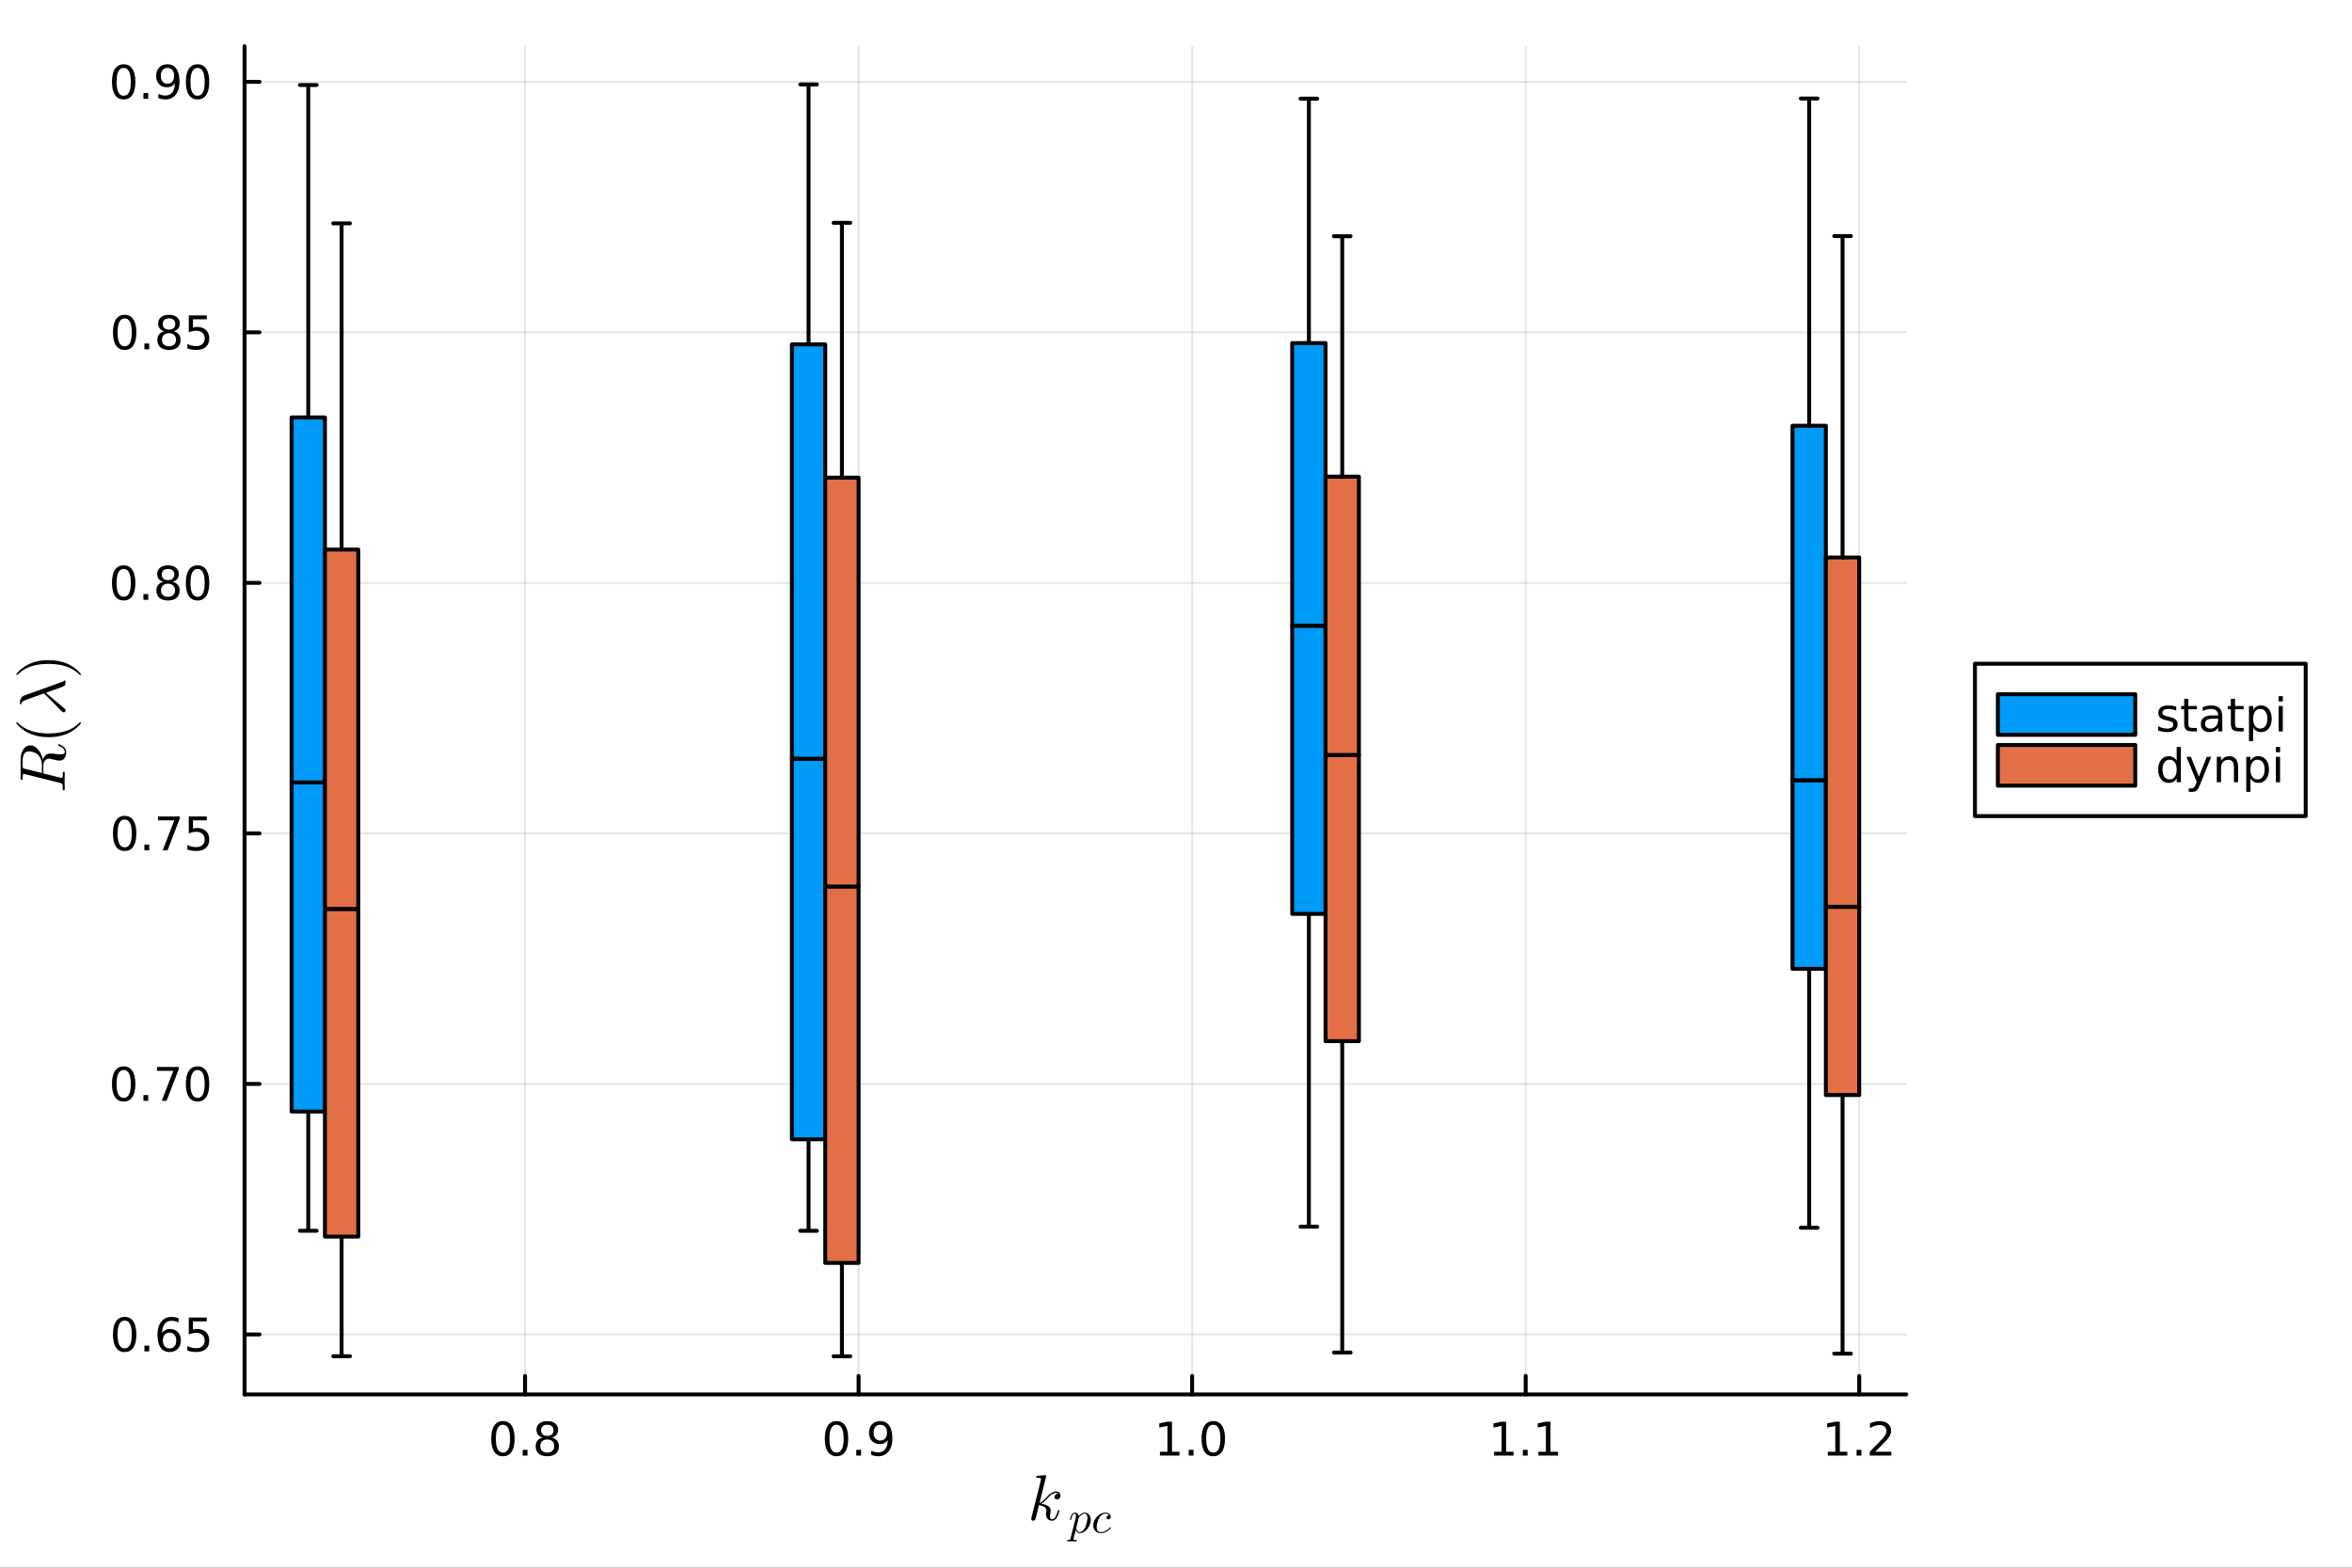 <?xml version="1.0" encoding="utf-8"?>
<svg xmlns="http://www.w3.org/2000/svg" xmlns:xlink="http://www.w3.org/1999/xlink" width="600" height="400" viewBox="0 0 2400 1600">
<rect x="0" y="0" width="2400" height="1600" fill="#333333" stroke="none"/>
<defs>
  <clipPath id="clip420">
    <rect x="0" y="0" width="2400" height="1600"/>
  </clipPath>
</defs>
<path clip-path="url(#clip420)" d="M0 1600 L2400 1600 L2400 0 L0 0  Z" fill="#ffffff" fill-rule="evenodd" fill-opacity="1"/>
<defs>
  <clipPath id="clip421">
    <rect x="480" y="0" width="1681" height="1600"/>
  </clipPath>
</defs>
<path clip-path="url(#clip420)" d="M249.542 1423.18 L1945.15 1423.18 L1945.15 47.244 L249.542 47.244  Z" fill="#ffffff" fill-rule="evenodd" fill-opacity="1"/>
<defs>
  <clipPath id="clip422">
    <rect x="249" y="47" width="1697" height="1377"/>
  </clipPath>
</defs>
<polyline clip-path="url(#clip422)" style="stroke:#000000; stroke-linecap:round; stroke-linejoin:round; stroke-width:2; stroke-opacity:0.1; fill:none" points="535.774,1423.18 535.774,47.244 "/>
<polyline clip-path="url(#clip422)" style="stroke:#000000; stroke-linecap:round; stroke-linejoin:round; stroke-width:2; stroke-opacity:0.1; fill:none" points="876.121,1423.18 876.121,47.244 "/>
<polyline clip-path="url(#clip422)" style="stroke:#000000; stroke-linecap:round; stroke-linejoin:round; stroke-width:2; stroke-opacity:0.1; fill:none" points="1216.47,1423.18 1216.47,47.244 "/>
<polyline clip-path="url(#clip422)" style="stroke:#000000; stroke-linecap:round; stroke-linejoin:round; stroke-width:2; stroke-opacity:0.1; fill:none" points="1556.82,1423.18 1556.82,47.244 "/>
<polyline clip-path="url(#clip422)" style="stroke:#000000; stroke-linecap:round; stroke-linejoin:round; stroke-width:2; stroke-opacity:0.1; fill:none" points="1897.16,1423.18 1897.16,47.244 "/>
<polyline clip-path="url(#clip420)" style="stroke:#000000; stroke-linecap:round; stroke-linejoin:round; stroke-width:4; stroke-opacity:1; fill:none" points="249.542,1423.18 1945.15,1423.18 "/>
<polyline clip-path="url(#clip420)" style="stroke:#000000; stroke-linecap:round; stroke-linejoin:round; stroke-width:4; stroke-opacity:1; fill:none" points="535.774,1423.18 535.774,1404.28 "/>
<polyline clip-path="url(#clip420)" style="stroke:#000000; stroke-linecap:round; stroke-linejoin:round; stroke-width:4; stroke-opacity:1; fill:none" points="876.121,1423.18 876.121,1404.28 "/>
<polyline clip-path="url(#clip420)" style="stroke:#000000; stroke-linecap:round; stroke-linejoin:round; stroke-width:4; stroke-opacity:1; fill:none" points="1216.47,1423.18 1216.47,1404.28 "/>
<polyline clip-path="url(#clip420)" style="stroke:#000000; stroke-linecap:round; stroke-linejoin:round; stroke-width:4; stroke-opacity:1; fill:none" points="1556.82,1423.18 1556.82,1404.28 "/>
<polyline clip-path="url(#clip420)" style="stroke:#000000; stroke-linecap:round; stroke-linejoin:round; stroke-width:4; stroke-opacity:1; fill:none" points="1897.16,1423.18 1897.16,1404.28 "/>
<path clip-path="url(#clip420)" d="M513.205 1454.1 Q509.594 1454.1 507.765 1457.66 Q505.959 1461.2 505.959 1468.33 Q505.959 1475.44 507.765 1479.01 Q509.594 1482.55 513.205 1482.55 Q516.839 1482.55 518.645 1479.01 Q520.473 1475.44 520.473 1468.33 Q520.473 1461.2 518.645 1457.66 Q516.839 1454.1 513.205 1454.1 M513.205 1450.39 Q519.015 1450.39 522.07 1455 Q525.149 1459.58 525.149 1468.33 Q525.149 1477.06 522.07 1481.67 Q519.015 1486.25 513.205 1486.25 Q507.395 1486.25 504.316 1481.67 Q501.26 1477.06 501.26 1468.33 Q501.26 1459.58 504.316 1455 Q507.395 1450.39 513.205 1450.39 Z" fill="#000000" fill-rule="nonzero" fill-opacity="1" /><path clip-path="url(#clip420)" d="M533.367 1479.7 L538.251 1479.7 L538.251 1485.58 L533.367 1485.58 L533.367 1479.7 Z" fill="#000000" fill-rule="nonzero" fill-opacity="1" /><path clip-path="url(#clip420)" d="M558.436 1469.17 Q555.103 1469.17 553.181 1470.95 Q551.283 1472.73 551.283 1475.86 Q551.283 1478.98 553.181 1480.77 Q555.103 1482.55 558.436 1482.55 Q561.769 1482.55 563.691 1480.77 Q565.612 1478.96 565.612 1475.86 Q565.612 1472.73 563.691 1470.95 Q561.792 1469.17 558.436 1469.17 M553.76 1467.18 Q550.751 1466.44 549.061 1464.38 Q547.394 1462.32 547.394 1459.35 Q547.394 1455.21 550.334 1452.8 Q553.297 1450.39 558.436 1450.39 Q563.598 1450.39 566.538 1452.8 Q569.478 1455.21 569.478 1459.35 Q569.478 1462.32 567.788 1464.38 Q566.121 1466.44 563.135 1467.18 Q566.515 1467.96 568.39 1470.26 Q570.288 1472.55 570.288 1475.86 Q570.288 1480.88 567.209 1483.57 Q564.154 1486.25 558.436 1486.25 Q552.718 1486.25 549.64 1483.57 Q546.584 1480.88 546.584 1475.86 Q546.584 1472.55 548.482 1470.26 Q550.38 1467.96 553.76 1467.18 M552.047 1459.79 Q552.047 1462.48 553.714 1463.98 Q555.404 1465.49 558.436 1465.49 Q561.445 1465.49 563.135 1463.98 Q564.848 1462.48 564.848 1459.79 Q564.848 1457.11 563.135 1455.6 Q561.445 1454.1 558.436 1454.1 Q555.404 1454.1 553.714 1455.6 Q552.047 1457.11 552.047 1459.79 Z" fill="#000000" fill-rule="nonzero" fill-opacity="1" /><path clip-path="url(#clip420)" d="M853.598 1454.1 Q849.987 1454.1 848.159 1457.66 Q846.353 1461.2 846.353 1468.33 Q846.353 1475.44 848.159 1479.01 Q849.987 1482.55 853.598 1482.55 Q857.233 1482.55 859.038 1479.01 Q860.867 1475.44 860.867 1468.33 Q860.867 1461.2 859.038 1457.66 Q857.233 1454.1 853.598 1454.1 M853.598 1450.39 Q859.408 1450.39 862.464 1455 Q865.543 1459.58 865.543 1468.33 Q865.543 1477.06 862.464 1481.67 Q859.408 1486.25 853.598 1486.25 Q847.788 1486.25 844.709 1481.67 Q841.654 1477.06 841.654 1468.33 Q841.654 1459.58 844.709 1455 Q847.788 1450.39 853.598 1450.39 Z" fill="#000000" fill-rule="nonzero" fill-opacity="1" /><path clip-path="url(#clip420)" d="M873.76 1479.7 L878.644 1479.7 L878.644 1485.58 L873.76 1485.58 L873.76 1479.7 Z" fill="#000000" fill-rule="nonzero" fill-opacity="1" /><path clip-path="url(#clip420)" d="M888.969 1484.86 L888.969 1480.6 Q890.728 1481.44 892.533 1481.88 Q894.339 1482.32 896.075 1482.32 Q900.705 1482.32 903.135 1479.21 Q905.589 1476.09 905.936 1469.75 Q904.593 1471.74 902.533 1472.8 Q900.473 1473.87 897.973 1473.87 Q892.788 1473.87 889.756 1470.74 Q886.746 1467.59 886.746 1462.15 Q886.746 1456.83 889.894 1453.61 Q893.043 1450.39 898.274 1450.39 Q904.269 1450.39 907.417 1455 Q910.589 1459.58 910.589 1468.33 Q910.589 1476.51 906.7 1481.39 Q902.834 1486.25 896.283 1486.25 Q894.524 1486.25 892.718 1485.9 Q890.913 1485.56 888.969 1484.86 M898.274 1470.21 Q901.422 1470.21 903.251 1468.06 Q905.103 1465.9 905.103 1462.15 Q905.103 1458.43 903.251 1456.27 Q901.422 1454.1 898.274 1454.1 Q895.126 1454.1 893.274 1456.27 Q891.445 1458.43 891.445 1462.15 Q891.445 1465.9 893.274 1468.06 Q895.126 1470.21 898.274 1470.21 Z" fill="#000000" fill-rule="nonzero" fill-opacity="1" /><path clip-path="url(#clip420)" d="M1183.62 1481.64 L1191.26 1481.64 L1191.26 1455.28 L1182.95 1456.95 L1182.95 1452.69 L1191.21 1451.02 L1195.89 1451.02 L1195.89 1481.64 L1203.53 1481.64 L1203.53 1485.58 L1183.62 1485.58 L1183.62 1481.64 Z" fill="#000000" fill-rule="nonzero" fill-opacity="1" /><path clip-path="url(#clip420)" d="M1212.97 1479.7 L1217.86 1479.7 L1217.86 1485.58 L1212.97 1485.58 L1212.97 1479.7 Z" fill="#000000" fill-rule="nonzero" fill-opacity="1" /><path clip-path="url(#clip420)" d="M1238.04 1454.1 Q1234.43 1454.1 1232.6 1457.66 Q1230.8 1461.2 1230.8 1468.33 Q1230.8 1475.44 1232.6 1479.01 Q1234.43 1482.55 1238.04 1482.55 Q1241.68 1482.55 1243.48 1479.01 Q1245.31 1475.44 1245.31 1468.33 Q1245.31 1461.2 1243.48 1457.66 Q1241.68 1454.1 1238.04 1454.1 M1238.04 1450.39 Q1243.85 1450.39 1246.91 1455 Q1249.99 1459.58 1249.99 1468.33 Q1249.99 1477.06 1246.91 1481.67 Q1243.85 1486.25 1238.04 1486.25 Q1232.23 1486.25 1229.15 1481.67 Q1226.1 1477.06 1226.1 1468.33 Q1226.1 1459.58 1229.15 1455 Q1232.23 1450.39 1238.04 1450.39 Z" fill="#000000" fill-rule="nonzero" fill-opacity="1" /><path clip-path="url(#clip420)" d="M1524.58 1481.64 L1532.22 1481.64 L1532.22 1455.28 L1523.91 1456.95 L1523.91 1452.69 L1532.17 1451.02 L1536.85 1451.02 L1536.85 1481.64 L1544.49 1481.64 L1544.49 1485.58 L1524.58 1485.58 L1524.58 1481.64 Z" fill="#000000" fill-rule="nonzero" fill-opacity="1" /><path clip-path="url(#clip420)" d="M1553.93 1479.7 L1558.82 1479.7 L1558.82 1485.58 L1553.93 1485.58 L1553.93 1479.7 Z" fill="#000000" fill-rule="nonzero" fill-opacity="1" /><path clip-path="url(#clip420)" d="M1569.81 1481.64 L1577.45 1481.64 L1577.45 1455.28 L1569.14 1456.95 L1569.14 1452.69 L1577.41 1451.02 L1582.08 1451.02 L1582.08 1481.64 L1589.72 1481.64 L1589.72 1485.58 L1569.81 1485.58 L1569.81 1481.64 Z" fill="#000000" fill-rule="nonzero" fill-opacity="1" /><path clip-path="url(#clip420)" d="M1865.11 1481.64 L1872.75 1481.64 L1872.75 1455.28 L1864.44 1456.95 L1864.44 1452.69 L1872.71 1451.02 L1877.38 1451.02 L1877.38 1481.64 L1885.02 1481.64 L1885.02 1485.58 L1865.11 1485.58 L1865.11 1481.64 Z" fill="#000000" fill-rule="nonzero" fill-opacity="1" /><path clip-path="url(#clip420)" d="M1894.47 1479.7 L1899.35 1479.7 L1899.35 1485.58 L1894.47 1485.58 L1894.47 1479.7 Z" fill="#000000" fill-rule="nonzero" fill-opacity="1" /><path clip-path="url(#clip420)" d="M1913.56 1481.64 L1929.88 1481.64 L1929.88 1485.58 L1907.94 1485.58 L1907.94 1481.64 Q1910.6 1478.89 1915.18 1474.26 Q1919.79 1469.61 1920.97 1468.27 Q1923.22 1465.74 1924.1 1464.01 Q1925 1462.25 1925 1460.56 Q1925 1457.8 1923.05 1456.07 Q1921.13 1454.33 1918.03 1454.33 Q1915.83 1454.33 1913.38 1455.09 Q1910.95 1455.86 1908.17 1457.41 L1908.17 1452.69 Q1910.99 1451.55 1913.45 1450.97 Q1915.9 1450.39 1917.94 1450.39 Q1923.31 1450.39 1926.5 1453.08 Q1929.7 1455.77 1929.7 1460.26 Q1929.7 1462.39 1928.89 1464.31 Q1928.1 1466.2 1925.99 1468.8 Q1925.42 1469.47 1922.31 1472.69 Q1919.21 1475.88 1913.56 1481.64 Z" fill="#000000" fill-rule="nonzero" fill-opacity="1" /><path clip-path="url(#clip420)" d="M1082.14 1526.34 Q1082.14 1528.18 1081.01 1529.27 Q1079.92 1530.37 1078.53 1530.37 Q1077.31 1530.37 1076.67 1529.66 Q1076.02 1528.95 1076.02 1528.05 Q1076.02 1527.66 1076.18 1527.18 Q1076.34 1526.67 1076.7 1526.05 Q1077.09 1525.44 1077.89 1524.99 Q1078.7 1524.54 1079.79 1524.48 Q1079.57 1524.25 1079.5 1524.22 Q1079.02 1523.83 1078.12 1523.7 Q1077.99 1523.64 1077.54 1523.64 Q1075.31 1523.64 1073.06 1525.28 Q1070.84 1526.89 1068.1 1529.95 Q1064.65 1533.53 1062.43 1534.85 Q1072.19 1536.13 1072.19 1541.77 Q1072.19 1542.7 1071.93 1543.83 Q1071.42 1545.96 1071.42 1547.5 Q1071.42 1550.59 1073.51 1550.59 Q1075.54 1550.59 1076.83 1548.53 Q1078.15 1546.47 1079.24 1542.45 Q1079.4 1541.71 1079.57 1541.48 Q1079.73 1541.25 1080.18 1541.25 Q1080.98 1541.25 1080.98 1541.9 Q1080.24 1545.67 1078.6 1548.57 Q1076.51 1552.08 1073.38 1552.08 Q1070.77 1552.08 1069.03 1550.27 Q1067.33 1548.44 1067.33 1545.54 Q1067.33 1544.83 1067.58 1543.22 Q1067.78 1542.58 1067.78 1541.83 Q1067.78 1540.32 1066.94 1539.19 Q1066.1 1538.03 1064.75 1537.45 Q1063.4 1536.87 1062.27 1536.62 Q1061.18 1536.33 1060.11 1536.23 Q1056.89 1549.85 1056.44 1550.69 Q1056.15 1551.27 1055.51 1551.66 Q1054.86 1552.08 1054.19 1552.08 Q1053.54 1552.08 1052.9 1551.63 Q1052.29 1551.21 1052.29 1550.21 Q1052.29 1549.69 1052.54 1548.76 L1062.11 1510.76 L1062.3 1509.47 Q1062.3 1509.08 1062.14 1508.89 Q1062.01 1508.66 1061.24 1508.5 Q1060.5 1508.34 1059.02 1508.34 Q1058.41 1508.34 1058.12 1508.31 Q1057.86 1508.28 1057.63 1508.12 Q1057.41 1507.92 1057.41 1507.54 Q1057.41 1506.99 1057.63 1506.7 Q1057.89 1506.38 1058.08 1506.31 Q1058.28 1506.25 1058.66 1506.21 Q1059.21 1506.18 1061.05 1506.02 Q1062.88 1505.83 1064.46 1505.7 Q1066.04 1505.57 1066.71 1505.57 Q1067.1 1505.57 1067.29 1505.76 Q1067.52 1505.93 1067.55 1506.12 L1067.58 1506.28 L1060.72 1534.11 Q1063.56 1532.98 1068.04 1527.99 Q1073.22 1522.19 1077.66 1522.19 Q1079.76 1522.19 1080.95 1523.48 Q1082.14 1524.73 1082.14 1526.34 Z" fill="#000000" fill-rule="nonzero" fill-opacity="1" /><path clip-path="url(#clip420)" d="M1113.01 1551.17 Q1113.01 1554.46 1111.34 1557.64 Q1109.7 1560.82 1107.1 1562.78 Q1104.51 1564.72 1101.87 1564.72 Q1100.3 1564.72 1099.24 1563.86 Q1098.2 1562.98 1097.64 1561.74 Q1097.21 1563.27 1096.28 1566.95 Q1095.36 1570.62 1095.36 1570.98 Q1095.36 1571.19 1095.4 1571.28 Q1095.45 1571.37 1095.65 1571.48 Q1095.86 1571.61 1096.35 1571.66 Q1096.85 1571.73 1097.68 1571.73 Q1098.11 1571.73 1098.27 1571.73 Q1098.45 1571.75 1098.61 1571.86 Q1098.79 1571.97 1098.79 1572.22 Q1098.79 1573.15 1097.95 1573.15 Q1097.21 1573.15 1095.67 1573.08 Q1094.14 1573.01 1093.38 1573.01 Q1092.72 1573.01 1091.41 1573.08 Q1090.11 1573.15 1089.5 1573.15 Q1088.89 1573.15 1088.89 1572.61 Q1088.89 1572.29 1088.98 1572.09 Q1089.05 1571.91 1089.23 1571.82 Q1089.41 1571.75 1089.57 1571.73 Q1089.7 1571.73 1089.97 1571.73 Q1091.01 1571.73 1091.46 1571.55 Q1091.91 1571.39 1092.07 1571.05 Q1092.25 1570.73 1092.45 1569.83 L1097.64 1549.27 Q1097.95 1547.9 1097.95 1546.93 Q1097.95 1545.71 1097.57 1545.26 Q1097.19 1544.81 1096.51 1544.81 Q1095.34 1544.81 1094.57 1546.21 Q1093.8 1547.6 1093.15 1550.31 Q1092.95 1551.05 1092.81 1551.21 Q1092.7 1551.37 1092.36 1551.37 Q1091.8 1551.35 1091.8 1550.9 Q1091.8 1550.78 1091.98 1550.06 Q1092.16 1549.32 1092.5 1548.24 Q1092.86 1547.13 1093.24 1546.43 Q1093.47 1545.96 1093.67 1545.64 Q1093.87 1545.33 1094.28 1544.83 Q1094.71 1544.34 1095.31 1544.07 Q1095.92 1543.79 1096.67 1543.79 Q1098.11 1543.79 1099.3 1544.65 Q1100.5 1545.51 1100.82 1547.24 Q1102.1 1545.73 1103.68 1544.76 Q1105.26 1543.79 1106.86 1543.79 Q1109.52 1543.79 1111.25 1545.87 Q1113.01 1547.92 1113.01 1551.17 M1109.67 1549.14 Q1109.67 1547.09 1108.89 1545.96 Q1108.12 1544.81 1106.72 1544.81 Q1104.99 1544.81 1102.98 1546.57 Q1101 1548.24 1100.59 1549.79 L1098.31 1558.83 L1098.18 1559.58 Q1098.18 1559.71 1098.25 1560.12 Q1098.34 1560.5 1098.58 1561.13 Q1098.85 1561.76 1099.21 1562.33 Q1099.6 1562.87 1100.27 1563.27 Q1100.97 1563.68 1101.83 1563.68 Q1103.2 1563.68 1104.69 1562.46 Q1106.2 1561.24 1107.33 1558.94 Q1108.03 1557.46 1108.84 1554.26 Q1109.67 1551.03 1109.67 1549.14 Z" fill="#000000" fill-rule="nonzero" fill-opacity="1" /><path clip-path="url(#clip420)" d="M1133.37 1558.85 Q1133.55 1559.06 1133.55 1559.26 Q1133.55 1559.46 1133.1 1560.05 Q1132.67 1560.64 1131.75 1561.42 Q1130.82 1562.21 1129.63 1562.96 Q1128.43 1563.7 1126.68 1564.2 Q1124.92 1564.72 1123.07 1564.72 Q1119.62 1564.72 1117.59 1562.44 Q1115.58 1560.16 1115.58 1556.89 Q1115.58 1553.71 1117.37 1550.67 Q1119.15 1547.6 1122.03 1545.71 Q1124.92 1543.79 1127.96 1543.79 Q1130.37 1543.79 1131.88 1544.92 Q1133.39 1546.05 1133.39 1547.76 Q1133.39 1549.09 1132.63 1549.9 Q1131.86 1550.72 1130.82 1550.72 Q1130.1 1550.72 1129.61 1550.31 Q1129.11 1549.88 1129.11 1549.09 Q1129.11 1548.08 1129.94 1547.29 Q1130.26 1546.97 1130.62 1546.84 Q1131 1546.68 1131.23 1546.68 Q1131.46 1546.66 1131.97 1546.66 Q1131.5 1545.78 1130.37 1545.31 Q1129.27 1544.81 1128.01 1544.81 Q1126.13 1544.81 1124.35 1546.12 Q1122.57 1547.4 1121.49 1549.43 Q1120.41 1551.41 1119.71 1554.23 Q1119.01 1557.03 1119.01 1558.65 Q1119.01 1560.88 1120.05 1562.28 Q1121.08 1563.68 1123.16 1563.68 Q1123.56 1563.68 1123.99 1563.66 Q1124.44 1563.63 1125.57 1563.39 Q1126.72 1563.14 1127.74 1562.71 Q1128.75 1562.28 1130.03 1561.36 Q1131.34 1560.41 1132.38 1559.12 Q1132.74 1558.65 1132.99 1558.65 Q1133.19 1558.65 1133.37 1558.85 Z" fill="#000000" fill-rule="nonzero" fill-opacity="1" /><polyline clip-path="url(#clip422)" style="stroke:#000000; stroke-linecap:round; stroke-linejoin:round; stroke-width:2; stroke-opacity:0.1; fill:none" points="249.542,1361.96 1945.15,1361.96 "/>
<polyline clip-path="url(#clip422)" style="stroke:#000000; stroke-linecap:round; stroke-linejoin:round; stroke-width:2; stroke-opacity:0.1; fill:none" points="249.542,1106.27 1945.15,1106.27 "/>
<polyline clip-path="url(#clip422)" style="stroke:#000000; stroke-linecap:round; stroke-linejoin:round; stroke-width:2; stroke-opacity:0.1; fill:none" points="249.542,850.582 1945.15,850.582 "/>
<polyline clip-path="url(#clip422)" style="stroke:#000000; stroke-linecap:round; stroke-linejoin:round; stroke-width:2; stroke-opacity:0.1; fill:none" points="249.542,594.894 1945.15,594.894 "/>
<polyline clip-path="url(#clip422)" style="stroke:#000000; stroke-linecap:round; stroke-linejoin:round; stroke-width:2; stroke-opacity:0.1; fill:none" points="249.542,339.207 1945.15,339.207 "/>
<polyline clip-path="url(#clip422)" style="stroke:#000000; stroke-linecap:round; stroke-linejoin:round; stroke-width:2; stroke-opacity:0.1; fill:none" points="249.542,83.519 1945.15,83.519 "/>
<polyline clip-path="url(#clip420)" style="stroke:#000000; stroke-linecap:round; stroke-linejoin:round; stroke-width:4; stroke-opacity:1; fill:none" points="249.542,1423.18 249.542,47.244 "/>
<polyline clip-path="url(#clip420)" style="stroke:#000000; stroke-linecap:round; stroke-linejoin:round; stroke-width:4; stroke-opacity:1; fill:none" points="249.542,1361.96 264.777,1361.96 "/>
<polyline clip-path="url(#clip420)" style="stroke:#000000; stroke-linecap:round; stroke-linejoin:round; stroke-width:4; stroke-opacity:1; fill:none" points="249.542,1106.27 264.777,1106.27 "/>
<polyline clip-path="url(#clip420)" style="stroke:#000000; stroke-linecap:round; stroke-linejoin:round; stroke-width:4; stroke-opacity:1; fill:none" points="249.542,850.582 264.777,850.582 "/>
<polyline clip-path="url(#clip420)" style="stroke:#000000; stroke-linecap:round; stroke-linejoin:round; stroke-width:4; stroke-opacity:1; fill:none" points="249.542,594.894 264.777,594.894 "/>
<polyline clip-path="url(#clip420)" style="stroke:#000000; stroke-linecap:round; stroke-linejoin:round; stroke-width:4; stroke-opacity:1; fill:none" points="249.542,339.207 264.777,339.207 "/>
<polyline clip-path="url(#clip420)" style="stroke:#000000; stroke-linecap:round; stroke-linejoin:round; stroke-width:4; stroke-opacity:1; fill:none" points="249.542,83.519 264.777,83.519 "/>
<path clip-path="url(#clip420)" d="M127.2 1347.76 Q123.589 1347.76 121.76 1351.32 Q119.955 1354.86 119.955 1361.99 Q119.955 1369.1 121.76 1372.66 Q123.589 1376.2 127.2 1376.2 Q130.834 1376.2 132.64 1372.66 Q134.468 1369.1 134.468 1361.99 Q134.468 1354.86 132.64 1351.32 Q130.834 1347.76 127.2 1347.76 M127.2 1344.05 Q133.01 1344.05 136.066 1348.66 Q139.144 1353.24 139.144 1361.99 Q139.144 1370.72 136.066 1375.32 Q133.01 1379.91 127.2 1379.91 Q121.39 1379.91 118.311 1375.32 Q115.256 1370.72 115.256 1361.99 Q115.256 1353.24 118.311 1348.66 Q121.39 1344.05 127.2 1344.05 Z" fill="#000000" fill-rule="nonzero" fill-opacity="1" /><path clip-path="url(#clip420)" d="M147.362 1373.36 L152.246 1373.36 L152.246 1379.24 L147.362 1379.24 L147.362 1373.36 Z" fill="#000000" fill-rule="nonzero" fill-opacity="1" /><path clip-path="url(#clip420)" d="M173.01 1360.09 Q169.862 1360.09 168.01 1362.25 Q166.181 1364.4 166.181 1368.15 Q166.181 1371.88 168.01 1374.05 Q169.862 1376.2 173.01 1376.2 Q176.158 1376.2 177.987 1374.05 Q179.839 1371.88 179.839 1368.15 Q179.839 1364.4 177.987 1362.25 Q176.158 1360.09 173.01 1360.09 M182.292 1345.44 L182.292 1349.7 Q180.533 1348.87 178.727 1348.43 Q176.945 1347.99 175.186 1347.99 Q170.556 1347.99 168.102 1351.11 Q165.672 1354.24 165.325 1360.56 Q166.69 1358.54 168.751 1357.48 Q170.811 1356.39 173.288 1356.39 Q178.496 1356.39 181.505 1359.56 Q184.538 1362.71 184.538 1368.15 Q184.538 1373.47 181.389 1376.69 Q178.241 1379.91 173.01 1379.91 Q167.015 1379.91 163.843 1375.32 Q160.672 1370.72 160.672 1361.99 Q160.672 1353.8 164.561 1348.94 Q168.45 1344.05 175.001 1344.05 Q176.76 1344.05 178.542 1344.4 Q180.348 1344.75 182.292 1345.44 Z" fill="#000000" fill-rule="nonzero" fill-opacity="1" /><path clip-path="url(#clip420)" d="M192.639 1344.68 L210.996 1344.68 L210.996 1348.61 L196.922 1348.61 L196.922 1357.08 Q197.94 1356.74 198.959 1356.58 Q199.977 1356.39 200.996 1356.39 Q206.783 1356.39 210.162 1359.56 Q213.542 1362.73 213.542 1368.15 Q213.542 1373.73 210.07 1376.83 Q206.598 1379.91 200.278 1379.91 Q198.102 1379.91 195.834 1379.54 Q193.588 1379.17 191.181 1378.43 L191.181 1373.73 Q193.264 1374.86 195.487 1375.42 Q197.709 1375.97 200.186 1375.97 Q204.19 1375.97 206.528 1373.87 Q208.866 1371.76 208.866 1368.15 Q208.866 1364.54 206.528 1362.43 Q204.19 1360.33 200.186 1360.33 Q198.311 1360.33 196.436 1360.74 Q194.584 1361.16 192.639 1362.04 L192.639 1344.68 Z" fill="#000000" fill-rule="nonzero" fill-opacity="1" /><path clip-path="url(#clip420)" d="M126.205 1092.07 Q122.593 1092.07 120.765 1095.63 Q118.959 1099.17 118.959 1106.3 Q118.959 1113.41 120.765 1116.98 Q122.593 1120.52 126.205 1120.52 Q129.839 1120.52 131.644 1116.98 Q133.473 1113.41 133.473 1106.3 Q133.473 1099.17 131.644 1095.63 Q129.839 1092.07 126.205 1092.07 M126.205 1088.36 Q132.015 1088.36 135.07 1092.97 Q138.149 1097.55 138.149 1106.3 Q138.149 1115.03 135.07 1119.64 Q132.015 1124.22 126.205 1124.22 Q120.394 1124.22 117.316 1119.64 Q114.26 1115.03 114.26 1106.3 Q114.26 1097.55 117.316 1092.97 Q120.394 1088.36 126.205 1088.36 Z" fill="#000000" fill-rule="nonzero" fill-opacity="1" /><path clip-path="url(#clip420)" d="M146.366 1117.67 L151.251 1117.67 L151.251 1123.55 L146.366 1123.55 L146.366 1117.67 Z" fill="#000000" fill-rule="nonzero" fill-opacity="1" /><path clip-path="url(#clip420)" d="M160.255 1088.99 L182.477 1088.99 L182.477 1090.98 L169.931 1123.55 L165.047 1123.55 L176.852 1092.92 L160.255 1092.92 L160.255 1088.99 Z" fill="#000000" fill-rule="nonzero" fill-opacity="1" /><path clip-path="url(#clip420)" d="M201.598 1092.07 Q197.987 1092.07 196.158 1095.63 Q194.352 1099.17 194.352 1106.3 Q194.352 1113.41 196.158 1116.98 Q197.987 1120.52 201.598 1120.52 Q205.232 1120.52 207.037 1116.98 Q208.866 1113.41 208.866 1106.3 Q208.866 1099.17 207.037 1095.63 Q205.232 1092.07 201.598 1092.07 M201.598 1088.36 Q207.408 1088.36 210.463 1092.97 Q213.542 1097.55 213.542 1106.3 Q213.542 1115.03 210.463 1119.64 Q207.408 1124.22 201.598 1124.22 Q195.787 1124.22 192.709 1119.64 Q189.653 1115.03 189.653 1106.3 Q189.653 1097.55 192.709 1092.97 Q195.787 1088.36 201.598 1088.36 Z" fill="#000000" fill-rule="nonzero" fill-opacity="1" /><path clip-path="url(#clip420)" d="M127.2 836.38 Q123.589 836.38 121.76 839.945 Q119.955 843.487 119.955 850.616 Q119.955 857.723 121.76 861.288 Q123.589 864.829 127.2 864.829 Q130.834 864.829 132.64 861.288 Q134.468 857.723 134.468 850.616 Q134.468 843.487 132.64 839.945 Q130.834 836.38 127.2 836.38 M127.2 832.677 Q133.01 832.677 136.066 837.283 Q139.144 841.867 139.144 850.616 Q139.144 859.343 136.066 863.95 Q133.01 868.533 127.2 868.533 Q121.39 868.533 118.311 863.95 Q115.256 859.343 115.256 850.616 Q115.256 841.867 118.311 837.283 Q121.39 832.677 127.2 832.677 Z" fill="#000000" fill-rule="nonzero" fill-opacity="1" /><path clip-path="url(#clip420)" d="M147.362 861.982 L152.246 861.982 L152.246 867.862 L147.362 867.862 L147.362 861.982 Z" fill="#000000" fill-rule="nonzero" fill-opacity="1" /><path clip-path="url(#clip420)" d="M161.251 833.302 L183.473 833.302 L183.473 835.293 L170.927 867.862 L166.042 867.862 L177.848 837.237 L161.251 837.237 L161.251 833.302 Z" fill="#000000" fill-rule="nonzero" fill-opacity="1" /><path clip-path="url(#clip420)" d="M192.639 833.302 L210.996 833.302 L210.996 837.237 L196.922 837.237 L196.922 845.709 Q197.94 845.362 198.959 845.2 Q199.977 845.015 200.996 845.015 Q206.783 845.015 210.162 848.186 Q213.542 851.357 213.542 856.774 Q213.542 862.353 210.07 865.454 Q206.598 868.533 200.278 868.533 Q198.102 868.533 195.834 868.163 Q193.588 867.792 191.181 867.052 L191.181 862.353 Q193.264 863.487 195.487 864.042 Q197.709 864.598 200.186 864.598 Q204.19 864.598 206.528 862.491 Q208.866 860.385 208.866 856.774 Q208.866 853.163 206.528 851.056 Q204.19 848.95 200.186 848.95 Q198.311 848.95 196.436 849.367 Q194.584 849.783 192.639 850.663 L192.639 833.302 Z" fill="#000000" fill-rule="nonzero" fill-opacity="1" /><path clip-path="url(#clip420)" d="M126.205 580.693 Q122.593 580.693 120.765 584.258 Q118.959 587.799 118.959 594.929 Q118.959 602.035 120.765 605.6 Q122.593 609.142 126.205 609.142 Q129.839 609.142 131.644 605.6 Q133.473 602.035 133.473 594.929 Q133.473 587.799 131.644 584.258 Q129.839 580.693 126.205 580.693 M126.205 576.989 Q132.015 576.989 135.07 581.596 Q138.149 586.179 138.149 594.929 Q138.149 603.656 135.07 608.262 Q132.015 612.845 126.205 612.845 Q120.394 612.845 117.316 608.262 Q114.26 603.656 114.26 594.929 Q114.26 586.179 117.316 581.596 Q120.394 576.989 126.205 576.989 Z" fill="#000000" fill-rule="nonzero" fill-opacity="1" /><path clip-path="url(#clip420)" d="M146.366 606.295 L151.251 606.295 L151.251 612.174 L146.366 612.174 L146.366 606.295 Z" fill="#000000" fill-rule="nonzero" fill-opacity="1" /><path clip-path="url(#clip420)" d="M171.436 595.762 Q168.102 595.762 166.181 597.545 Q164.283 599.327 164.283 602.452 Q164.283 605.577 166.181 607.359 Q168.102 609.142 171.436 609.142 Q174.769 609.142 176.69 607.359 Q178.612 605.554 178.612 602.452 Q178.612 599.327 176.69 597.545 Q174.792 595.762 171.436 595.762 M166.76 593.772 Q163.751 593.031 162.061 590.971 Q160.394 588.91 160.394 585.947 Q160.394 581.804 163.334 579.397 Q166.297 576.989 171.436 576.989 Q176.598 576.989 179.538 579.397 Q182.477 581.804 182.477 585.947 Q182.477 588.91 180.788 590.971 Q179.121 593.031 176.135 593.772 Q179.514 594.559 181.389 596.85 Q183.288 599.142 183.288 602.452 Q183.288 607.475 180.209 610.16 Q177.153 612.845 171.436 612.845 Q165.718 612.845 162.64 610.16 Q159.584 607.475 159.584 602.452 Q159.584 599.142 161.482 596.85 Q163.38 594.559 166.76 593.772 M165.047 586.387 Q165.047 589.072 166.714 590.577 Q168.403 592.082 171.436 592.082 Q174.445 592.082 176.135 590.577 Q177.848 589.072 177.848 586.387 Q177.848 583.702 176.135 582.197 Q174.445 580.693 171.436 580.693 Q168.403 580.693 166.714 582.197 Q165.047 583.702 165.047 586.387 Z" fill="#000000" fill-rule="nonzero" fill-opacity="1" /><path clip-path="url(#clip420)" d="M201.598 580.693 Q197.987 580.693 196.158 584.258 Q194.352 587.799 194.352 594.929 Q194.352 602.035 196.158 605.6 Q197.987 609.142 201.598 609.142 Q205.232 609.142 207.037 605.6 Q208.866 602.035 208.866 594.929 Q208.866 587.799 207.037 584.258 Q205.232 580.693 201.598 580.693 M201.598 576.989 Q207.408 576.989 210.463 581.596 Q213.542 586.179 213.542 594.929 Q213.542 603.656 210.463 608.262 Q207.408 612.845 201.598 612.845 Q195.787 612.845 192.709 608.262 Q189.653 603.656 189.653 594.929 Q189.653 586.179 192.709 581.596 Q195.787 576.989 201.598 576.989 Z" fill="#000000" fill-rule="nonzero" fill-opacity="1" /><path clip-path="url(#clip420)" d="M127.2 325.005 Q123.589 325.005 121.76 328.57 Q119.955 332.112 119.955 339.241 Q119.955 346.348 121.76 349.913 Q123.589 353.454 127.2 353.454 Q130.834 353.454 132.64 349.913 Q134.468 346.348 134.468 339.241 Q134.468 332.112 132.64 328.57 Q130.834 325.005 127.2 325.005 M127.2 321.302 Q133.01 321.302 136.066 325.908 Q139.144 330.491 139.144 339.241 Q139.144 347.968 136.066 352.575 Q133.01 357.158 127.2 357.158 Q121.39 357.158 118.311 352.575 Q115.256 347.968 115.256 339.241 Q115.256 330.491 118.311 325.908 Q121.39 321.302 127.2 321.302 Z" fill="#000000" fill-rule="nonzero" fill-opacity="1" /><path clip-path="url(#clip420)" d="M147.362 350.607 L152.246 350.607 L152.246 356.487 L147.362 356.487 L147.362 350.607 Z" fill="#000000" fill-rule="nonzero" fill-opacity="1" /><path clip-path="url(#clip420)" d="M172.431 340.075 Q169.098 340.075 167.177 341.857 Q165.278 343.639 165.278 346.764 Q165.278 349.889 167.177 351.672 Q169.098 353.454 172.431 353.454 Q175.764 353.454 177.686 351.672 Q179.607 349.866 179.607 346.764 Q179.607 343.639 177.686 341.857 Q175.788 340.075 172.431 340.075 M167.755 338.084 Q164.746 337.343 163.056 335.283 Q161.39 333.223 161.39 330.26 Q161.39 326.116 164.329 323.709 Q167.292 321.302 172.431 321.302 Q177.593 321.302 180.533 323.709 Q183.473 326.116 183.473 330.26 Q183.473 333.223 181.783 335.283 Q180.116 337.343 177.13 338.084 Q180.51 338.871 182.385 341.163 Q184.283 343.454 184.283 346.764 Q184.283 351.788 181.204 354.473 Q178.149 357.158 172.431 357.158 Q166.714 357.158 163.635 354.473 Q160.579 351.788 160.579 346.764 Q160.579 343.454 162.477 341.163 Q164.376 338.871 167.755 338.084 M166.042 330.7 Q166.042 333.385 167.709 334.889 Q169.399 336.394 172.431 336.394 Q175.44 336.394 177.13 334.889 Q178.843 333.385 178.843 330.7 Q178.843 328.015 177.13 326.51 Q175.44 325.005 172.431 325.005 Q169.399 325.005 167.709 326.51 Q166.042 328.015 166.042 330.7 Z" fill="#000000" fill-rule="nonzero" fill-opacity="1" /><path clip-path="url(#clip420)" d="M192.639 321.927 L210.996 321.927 L210.996 325.862 L196.922 325.862 L196.922 334.334 Q197.94 333.987 198.959 333.825 Q199.977 333.64 200.996 333.64 Q206.783 333.64 210.162 336.811 Q213.542 339.982 213.542 345.399 Q213.542 350.977 210.07 354.079 Q206.598 357.158 200.278 357.158 Q198.102 357.158 195.834 356.788 Q193.588 356.417 191.181 355.676 L191.181 350.977 Q193.264 352.112 195.487 352.667 Q197.709 353.223 200.186 353.223 Q204.19 353.223 206.528 351.116 Q208.866 349.01 208.866 345.399 Q208.866 341.788 206.528 339.681 Q204.19 337.575 200.186 337.575 Q198.311 337.575 196.436 337.991 Q194.584 338.408 192.639 339.288 L192.639 321.927 Z" fill="#000000" fill-rule="nonzero" fill-opacity="1" /><path clip-path="url(#clip420)" d="M126.205 69.318 Q122.593 69.318 120.765 72.882 Q118.959 76.424 118.959 83.554 Q118.959 90.66 120.765 94.225 Q122.593 97.767 126.205 97.767 Q129.839 97.767 131.644 94.225 Q133.473 90.66 133.473 83.554 Q133.473 76.424 131.644 72.882 Q129.839 69.318 126.205 69.318 M126.205 65.614 Q132.015 65.614 135.07 70.221 Q138.149 74.804 138.149 83.554 Q138.149 92.281 135.07 96.887 Q132.015 101.47 126.205 101.47 Q120.394 101.47 117.316 96.887 Q114.26 92.281 114.26 83.554 Q114.26 74.804 117.316 70.221 Q120.394 65.614 126.205 65.614 Z" fill="#000000" fill-rule="nonzero" fill-opacity="1" /><path clip-path="url(#clip420)" d="M146.366 94.919 L151.251 94.919 L151.251 100.799 L146.366 100.799 L146.366 94.919 Z" fill="#000000" fill-rule="nonzero" fill-opacity="1" /><path clip-path="url(#clip420)" d="M161.575 100.081 L161.575 95.822 Q163.334 96.656 165.14 97.095 Q166.945 97.535 168.681 97.535 Q173.311 97.535 175.741 94.433 Q178.195 91.308 178.542 84.966 Q177.2 86.957 175.139 88.021 Q173.079 89.086 170.579 89.086 Q165.394 89.086 162.362 85.961 Q159.353 82.813 159.353 77.373 Q159.353 72.049 162.501 68.832 Q165.649 65.614 170.88 65.614 Q176.876 65.614 180.024 70.221 Q183.195 74.804 183.195 83.554 Q183.195 91.725 179.306 96.609 Q175.44 101.47 168.889 101.47 Q167.13 101.47 165.325 101.123 Q163.519 100.776 161.575 100.081 M170.88 85.429 Q174.028 85.429 175.857 83.276 Q177.709 81.123 177.709 77.373 Q177.709 73.646 175.857 71.494 Q174.028 69.318 170.88 69.318 Q167.732 69.318 165.88 71.494 Q164.052 73.646 164.052 77.373 Q164.052 81.123 165.88 83.276 Q167.732 85.429 170.88 85.429 Z" fill="#000000" fill-rule="nonzero" fill-opacity="1" /><path clip-path="url(#clip420)" d="M201.598 69.318 Q197.987 69.318 196.158 72.882 Q194.352 76.424 194.352 83.554 Q194.352 90.66 196.158 94.225 Q197.987 97.767 201.598 97.767 Q205.232 97.767 207.037 94.225 Q208.866 90.66 208.866 83.554 Q208.866 76.424 207.037 72.882 Q205.232 69.318 201.598 69.318 M201.598 65.614 Q207.408 65.614 210.463 70.221 Q213.542 74.804 213.542 83.554 Q213.542 92.281 210.463 96.887 Q207.408 101.47 201.598 101.47 Q195.787 101.47 192.709 96.887 Q189.653 92.281 189.653 83.554 Q189.653 74.804 192.709 70.221 Q195.787 65.614 201.598 65.614 Z" fill="#000000" fill-rule="nonzero" fill-opacity="1" /><path clip-path="url(#clip420)" d="M29.595 766.825 Q28.532 766.825 27.663 767.115 Q26.761 767.372 26.149 767.791 Q25.505 768.178 25.022 768.918 Q24.506 769.659 24.184 770.271 Q23.862 770.883 23.669 771.913 Q23.444 772.944 23.347 773.62 Q23.218 774.297 23.154 775.456 Q23.089 776.615 23.089 777.195 Q23.089 777.743 23.089 778.838 Q23.089 782.284 23.154 782.863 Q23.282 783.733 23.798 784.055 Q24.281 784.377 25.601 784.699 L42.799 788.983 L42.799 781.607 Q42.799 777.582 41.672 774.812 Q40.545 772.042 38.967 770.464 Q37.228 768.725 34.426 767.791 Q31.624 766.825 29.595 766.825 M59.965 759.643 Q60.319 759.643 61.124 759.933 Q61.929 760.19 63.057 760.835 Q64.152 761.479 65.15 762.348 Q66.148 763.218 66.825 764.603 Q67.533 765.988 67.533 767.566 Q67.533 767.952 67.501 768.339 Q67.501 768.725 67.34 769.691 Q67.211 770.625 66.954 771.398 Q66.728 772.171 66.181 773.137 Q65.665 774.103 64.957 774.78 Q64.216 775.424 63.057 775.875 Q61.865 776.326 60.416 776.326 Q59.128 776.326 54.812 775.263 Q51.141 774.329 50.239 774.329 Q49.24 774.329 48.306 774.651 Q47.373 774.941 46.406 775.682 Q45.44 776.39 44.86 777.904 Q44.248 779.417 44.248 781.543 L44.248 789.369 L61.736 793.749 Q61.769 793.749 62.219 793.846 Q62.638 793.942 62.864 793.942 Q63.282 793.942 63.54 793.685 Q63.797 793.395 63.926 792.686 Q64.023 791.978 64.055 791.43 Q64.055 790.85 64.055 789.659 Q64.055 788.177 64.313 787.92 Q64.474 787.791 64.764 787.791 Q65.215 787.791 65.537 787.92 Q65.826 788.016 65.923 788.274 Q66.02 788.499 66.052 788.66 Q66.084 788.822 66.084 789.111 L65.891 797.485 L66.084 805.794 Q66.084 806.728 65.343 806.728 Q64.699 806.728 64.442 806.503 Q64.152 806.277 64.12 805.987 Q64.055 805.697 64.055 804.957 Q64.055 803.346 63.959 802.38 Q63.862 801.414 63.733 800.802 Q63.572 800.158 63.121 799.836 Q62.67 799.482 62.284 799.321 Q61.865 799.16 60.931 798.934 L25.505 790.11 Q24.442 789.852 24.281 789.852 Q23.669 789.852 23.508 790.239 Q23.315 790.593 23.218 791.623 L23.089 794.135 Q23.089 794.908 23.057 795.23 Q23.025 795.52 22.864 795.746 Q22.703 795.971 22.349 795.971 Q21.447 795.971 21.253 795.585 Q21.028 795.198 21.028 794.071 L21.028 775.263 Q21.028 768.854 23.83 764.796 Q26.632 760.706 30.915 760.706 Q32.848 760.706 34.651 761.575 Q36.455 762.445 37.872 763.894 Q39.289 765.311 40.48 767.211 Q41.64 769.112 42.445 771.14 Q43.218 773.137 43.669 775.198 Q43.991 774.297 44.474 773.459 Q44.957 772.59 45.859 771.495 Q46.761 770.368 48.21 769.691 Q49.659 769.015 51.43 769.015 Q52.687 769.015 54.554 769.273 Q59.868 769.917 62.058 769.917 Q64.152 769.917 65.118 769.369 Q66.084 768.822 66.084 767.276 Q66.084 765.762 64.731 764.087 Q63.347 762.38 60.094 761.285 Q59.16 761.028 59.16 760.416 Q59.16 760.384 59.16 760.352 Q59.16 760.287 59.224 760.158 Q59.257 760.029 59.353 759.933 Q59.417 759.804 59.578 759.74 Q59.739 759.643 59.965 759.643 Z" fill="#000000" fill-rule="nonzero" fill-opacity="1" /><path clip-path="url(#clip420)" d="M49.595 752.406 Q38.452 752.406 29.466 748.251 Q25.698 746.48 22.542 744 Q19.386 741.52 18.001 739.878 Q16.616 738.235 16.616 737.784 Q16.616 737.14 17.26 737.108 Q17.582 737.108 18.387 737.977 Q29.208 748.605 49.595 748.573 Q70.045 748.573 80.448 738.235 Q81.575 737.108 81.929 737.108 Q82.573 737.108 82.573 737.784 Q82.573 738.235 81.253 739.813 Q79.933 741.391 76.905 743.839 Q73.878 746.287 70.174 748.058 Q61.189 752.406 49.595 752.406 Z" fill="#000000" fill-rule="nonzero" fill-opacity="1" /><path clip-path="url(#clip420)" d="M66.148 694.454 Q66.76 694.454 66.825 695.162 L66.825 696.612 Q66.825 698.093 66.599 698.737 Q66.374 699.381 65.343 700.122 Q64.699 700.573 61.704 701.7 Q58.677 702.795 54.103 704.405 Q49.53 705.983 46.825 707.046 L65.569 722.924 Q66.954 724.019 66.954 725.114 Q66.954 725.919 66.406 726.499 Q65.859 727.078 65.021 727.078 Q64.409 727.078 64.055 726.853 Q63.701 726.595 62.992 725.919 L44.925 707.69 L26.986 714.099 Q23.669 715.323 22.832 716.032 Q21.994 716.708 21.704 718.383 Q21.543 718.995 21.028 718.995 Q20.32 718.995 20.32 717.803 Q20.32 711.426 24.989 709.752 L62.509 696.289 Q64.667 695.549 65.569 694.776 Q65.987 694.454 66.148 694.454 Z" fill="#000000" fill-rule="nonzero" fill-opacity="1" /><path clip-path="url(#clip420)" d="M81.929 689.023 Q81.607 689.023 80.802 688.186 Q69.981 677.558 49.595 677.558 Q29.144 677.558 18.806 687.767 Q17.614 689.023 17.26 689.023 Q16.616 689.023 16.616 688.379 Q16.616 687.928 17.936 686.35 Q19.257 684.74 22.284 682.325 Q25.311 679.877 29.015 678.073 Q38.001 673.726 49.595 673.726 Q60.738 673.726 69.723 677.88 Q73.491 679.651 76.648 682.131 Q79.804 684.611 81.189 686.254 Q82.573 687.896 82.573 688.379 Q82.573 689.023 81.929 689.023 Z" fill="#000000" fill-rule="nonzero" fill-opacity="1" /><path clip-path="url(#clip422)" d="M314.548 1256.11 L306.04 1256.11 L323.057 1256.11 L314.548 1256.11 L314.548 1134.47 L314.548 1256.11  Z" fill="#009af9" fill-rule="evenodd" fill-opacity="1"/>
<polyline clip-path="url(#clip422)" style="stroke:#000000; stroke-linecap:round; stroke-linejoin:round; stroke-width:4; stroke-opacity:1; fill:none" points="314.548,1256.11 306.04,1256.11 323.057,1256.11 314.548,1256.11 314.548,1134.47 314.548,1256.11 "/>
<path clip-path="url(#clip422)" d="M331.566 1134.47 L331.566 798.523 L297.531 798.523 L297.531 1134.47 L331.566 1134.47 L331.566 798.523 L331.566 1134.47  Z" fill="#009af9" fill-rule="evenodd" fill-opacity="1"/>
<polyline clip-path="url(#clip422)" style="stroke:#000000; stroke-linecap:round; stroke-linejoin:round; stroke-width:4; stroke-opacity:1; fill:none" points="331.566,1134.47 331.566,798.523 297.531,798.523 297.531,1134.47 331.566,1134.47 331.566,798.523 331.566,1134.47 "/>
<path clip-path="url(#clip422)" d="M331.566 426.016 L297.531 426.016 L297.531 798.523 L331.566 798.523 L331.566 426.016 L314.548 426.016 L331.566 426.016  Z" fill="#009af9" fill-rule="evenodd" fill-opacity="1"/>
<polyline clip-path="url(#clip422)" style="stroke:#000000; stroke-linecap:round; stroke-linejoin:round; stroke-width:4; stroke-opacity:1; fill:none" points="331.566,426.016 297.531,426.016 297.531,798.523 331.566,798.523 331.566,426.016 314.548,426.016 331.566,426.016 "/>
<path clip-path="url(#clip422)" d="M314.548 86.795 L306.04 86.795 L323.057 86.795 L314.548 86.795 L314.548 426.016 L314.548 86.795  Z" fill="#009af9" fill-rule="evenodd" fill-opacity="1"/>
<polyline clip-path="url(#clip422)" style="stroke:#000000; stroke-linecap:round; stroke-linejoin:round; stroke-width:4; stroke-opacity:1; fill:none" points="314.548,86.795 306.04,86.795 323.057,86.795 314.548,86.795 314.548,426.016 314.548,86.795 "/>
<path clip-path="url(#clip422)" d="M825.069 1256.16 L816.561 1256.16 L833.578 1256.16 L825.069 1256.16 L825.069 1162.82 L825.069 1256.16  Z" fill="#009af9" fill-rule="evenodd" fill-opacity="1"/>
<polyline clip-path="url(#clip422)" style="stroke:#000000; stroke-linecap:round; stroke-linejoin:round; stroke-width:4; stroke-opacity:1; fill:none" points="825.069,1256.16 816.561,1256.16 833.578,1256.16 825.069,1256.16 825.069,1162.82 825.069,1256.16 "/>
<path clip-path="url(#clip422)" d="M842.087 1162.82 L842.087 774.383 L808.052 774.383 L808.052 1162.82 L842.087 1162.82 L842.087 774.383 L842.087 1162.82  Z" fill="#009af9" fill-rule="evenodd" fill-opacity="1"/>
<polyline clip-path="url(#clip422)" style="stroke:#000000; stroke-linecap:round; stroke-linejoin:round; stroke-width:4; stroke-opacity:1; fill:none" points="842.087,1162.82 842.087,774.383 808.052,774.383 808.052,1162.82 842.087,1162.82 842.087,774.383 842.087,1162.82 "/>
<path clip-path="url(#clip422)" d="M842.087 351.458 L808.052 351.458 L808.052 774.383 L842.087 774.383 L842.087 351.458 L825.069 351.458 L842.087 351.458  Z" fill="#009af9" fill-rule="evenodd" fill-opacity="1"/>
<polyline clip-path="url(#clip422)" style="stroke:#000000; stroke-linecap:round; stroke-linejoin:round; stroke-width:4; stroke-opacity:1; fill:none" points="842.087,351.458 808.052,351.458 808.052,774.383 842.087,774.383 842.087,351.458 825.069,351.458 842.087,351.458 "/>
<path clip-path="url(#clip422)" d="M825.069 86.186 L816.561 86.186 L833.578 86.186 L825.069 86.186 L825.069 351.458 L825.069 86.186  Z" fill="#009af9" fill-rule="evenodd" fill-opacity="1"/>
<polyline clip-path="url(#clip422)" style="stroke:#000000; stroke-linecap:round; stroke-linejoin:round; stroke-width:4; stroke-opacity:1; fill:none" points="825.069,86.186 816.561,86.186 833.578,86.186 825.069,86.186 825.069,351.458 825.069,86.186 "/>
<path clip-path="url(#clip422)" d="M1335.59 1251.96 L1327.08 1251.96 L1344.1 1251.96 L1335.59 1251.96 L1335.59 932.739 L1335.59 1251.96  Z" fill="#009af9" fill-rule="evenodd" fill-opacity="1"/>
<polyline clip-path="url(#clip422)" style="stroke:#000000; stroke-linecap:round; stroke-linejoin:round; stroke-width:4; stroke-opacity:1; fill:none" points="1335.59,1251.96 1327.08,1251.96 1344.1,1251.96 1335.59,1251.96 1335.59,932.739 1335.59,1251.96 "/>
<path clip-path="url(#clip422)" d="M1352.61 932.739 L1352.61 638.636 L1318.57 638.636 L1318.57 932.739 L1352.61 932.739 L1352.61 638.636 L1352.61 932.739  Z" fill="#009af9" fill-rule="evenodd" fill-opacity="1"/>
<polyline clip-path="url(#clip422)" style="stroke:#000000; stroke-linecap:round; stroke-linejoin:round; stroke-width:4; stroke-opacity:1; fill:none" points="1352.61,932.739 1352.61,638.636 1318.57,638.636 1318.57,932.739 1352.61,932.739 1352.61,638.636 1352.61,932.739 "/>
<path clip-path="url(#clip422)" d="M1352.61 350.161 L1318.57 350.161 L1318.57 638.636 L1352.61 638.636 L1352.61 350.161 L1335.59 350.161 L1352.61 350.161  Z" fill="#009af9" fill-rule="evenodd" fill-opacity="1"/>
<polyline clip-path="url(#clip422)" style="stroke:#000000; stroke-linecap:round; stroke-linejoin:round; stroke-width:4; stroke-opacity:1; fill:none" points="1352.61,350.161 1318.57,350.161 1318.57,638.636 1352.61,638.636 1352.61,350.161 1335.59,350.161 1352.61,350.161 "/>
<path clip-path="url(#clip422)" d="M1335.59 100.719 L1327.08 100.719 L1344.1 100.719 L1335.59 100.719 L1335.59 350.161 L1335.59 100.719  Z" fill="#009af9" fill-rule="evenodd" fill-opacity="1"/>
<polyline clip-path="url(#clip422)" style="stroke:#000000; stroke-linecap:round; stroke-linejoin:round; stroke-width:4; stroke-opacity:1; fill:none" points="1335.59,100.719 1327.08,100.719 1344.1,100.719 1335.59,100.719 1335.59,350.161 1335.59,100.719 "/>
<path clip-path="url(#clip422)" d="M1846.11 1253.04 L1837.6 1253.04 L1854.62 1253.04 L1846.11 1253.04 L1846.11 988.812 L1846.11 1253.04  Z" fill="#009af9" fill-rule="evenodd" fill-opacity="1"/>
<polyline clip-path="url(#clip422)" style="stroke:#000000; stroke-linecap:round; stroke-linejoin:round; stroke-width:4; stroke-opacity:1; fill:none" points="1846.11,1253.04 1837.6,1253.04 1854.62,1253.04 1846.11,1253.04 1846.11,988.812 1846.11,1253.04 "/>
<path clip-path="url(#clip422)" d="M1863.13 988.812 L1863.13 796.255 L1829.09 796.255 L1829.09 988.812 L1863.13 988.812 L1863.13 796.255 L1863.13 988.812  Z" fill="#009af9" fill-rule="evenodd" fill-opacity="1"/>
<polyline clip-path="url(#clip422)" style="stroke:#000000; stroke-linecap:round; stroke-linejoin:round; stroke-width:4; stroke-opacity:1; fill:none" points="1863.13,988.812 1863.13,796.255 1829.09,796.255 1829.09,988.812 1863.13,988.812 1863.13,796.255 1863.13,988.812 "/>
<path clip-path="url(#clip422)" d="M1863.13 434.539 L1829.09 434.539 L1829.09 796.255 L1863.13 796.255 L1863.13 434.539 L1846.11 434.539 L1863.13 434.539  Z" fill="#009af9" fill-rule="evenodd" fill-opacity="1"/>
<polyline clip-path="url(#clip422)" style="stroke:#000000; stroke-linecap:round; stroke-linejoin:round; stroke-width:4; stroke-opacity:1; fill:none" points="1863.13,434.539 1829.09,434.539 1829.09,796.255 1863.13,796.255 1863.13,434.539 1846.11,434.539 1863.13,434.539 "/>
<path clip-path="url(#clip422)" d="M1846.11 100.549 L1837.6 100.549 L1854.62 100.549 L1846.11 100.549 L1846.11 434.539 L1846.11 100.549  Z" fill="#009af9" fill-rule="evenodd" fill-opacity="1"/>
<polyline clip-path="url(#clip422)" style="stroke:#000000; stroke-linecap:round; stroke-linejoin:round; stroke-width:4; stroke-opacity:1; fill:none" points="1846.11,100.549 1837.6,100.549 1854.62,100.549 1846.11,100.549 1846.11,434.539 1846.11,100.549 "/>
<polyline clip-path="url(#clip422)" style="stroke:#009af9; stroke-linecap:round; stroke-linejoin:round; stroke-width:0; stroke-opacity:1; fill:none" points="314.548,1256.11 306.04,1256.11 323.057,1256.11 314.548,1256.11 314.548,1134.47 "/>
<polyline clip-path="url(#clip422)" style="stroke:#009af9; stroke-linecap:round; stroke-linejoin:round; stroke-width:0; stroke-opacity:1; fill:none" points="331.566,1134.47 331.566,798.523 297.531,798.523 297.531,1134.47 331.566,1134.47 331.566,798.523 "/>
<polyline clip-path="url(#clip422)" style="stroke:#009af9; stroke-linecap:round; stroke-linejoin:round; stroke-width:0; stroke-opacity:1; fill:none" points="331.566,426.016 297.531,426.016 297.531,798.523 331.566,798.523 331.566,426.016 314.548,426.016 "/>
<polyline clip-path="url(#clip422)" style="stroke:#009af9; stroke-linecap:round; stroke-linejoin:round; stroke-width:0; stroke-opacity:1; fill:none" points="314.548,86.795 306.04,86.795 323.057,86.795 314.548,86.795 314.548,426.016 "/>
<polyline clip-path="url(#clip422)" style="stroke:#009af9; stroke-linecap:round; stroke-linejoin:round; stroke-width:0; stroke-opacity:1; fill:none" points="825.069,1256.16 816.561,1256.16 833.578,1256.16 825.069,1256.16 825.069,1162.82 "/>
<polyline clip-path="url(#clip422)" style="stroke:#009af9; stroke-linecap:round; stroke-linejoin:round; stroke-width:0; stroke-opacity:1; fill:none" points="842.087,1162.82 842.087,774.383 808.052,774.383 808.052,1162.82 842.087,1162.82 842.087,774.383 "/>
<polyline clip-path="url(#clip422)" style="stroke:#009af9; stroke-linecap:round; stroke-linejoin:round; stroke-width:0; stroke-opacity:1; fill:none" points="842.087,351.458 808.052,351.458 808.052,774.383 842.087,774.383 842.087,351.458 825.069,351.458 "/>
<polyline clip-path="url(#clip422)" style="stroke:#009af9; stroke-linecap:round; stroke-linejoin:round; stroke-width:0; stroke-opacity:1; fill:none" points="825.069,86.186 816.561,86.186 833.578,86.186 825.069,86.186 825.069,351.458 "/>
<polyline clip-path="url(#clip422)" style="stroke:#009af9; stroke-linecap:round; stroke-linejoin:round; stroke-width:0; stroke-opacity:1; fill:none" points="1335.59,1251.96 1327.08,1251.96 1344.1,1251.96 1335.59,1251.96 1335.59,932.739 "/>
<polyline clip-path="url(#clip422)" style="stroke:#009af9; stroke-linecap:round; stroke-linejoin:round; stroke-width:0; stroke-opacity:1; fill:none" points="1352.61,932.739 1352.61,638.636 1318.57,638.636 1318.57,932.739 1352.61,932.739 1352.61,638.636 "/>
<polyline clip-path="url(#clip422)" style="stroke:#009af9; stroke-linecap:round; stroke-linejoin:round; stroke-width:0; stroke-opacity:1; fill:none" points="1352.61,350.161 1318.57,350.161 1318.57,638.636 1352.61,638.636 1352.61,350.161 1335.59,350.161 "/>
<polyline clip-path="url(#clip422)" style="stroke:#009af9; stroke-linecap:round; stroke-linejoin:round; stroke-width:0; stroke-opacity:1; fill:none" points="1335.59,100.719 1327.08,100.719 1344.1,100.719 1335.59,100.719 1335.59,350.161 "/>
<polyline clip-path="url(#clip422)" style="stroke:#009af9; stroke-linecap:round; stroke-linejoin:round; stroke-width:0; stroke-opacity:1; fill:none" points="1846.11,1253.04 1837.6,1253.04 1854.62,1253.04 1846.11,1253.04 1846.11,988.812 "/>
<polyline clip-path="url(#clip422)" style="stroke:#009af9; stroke-linecap:round; stroke-linejoin:round; stroke-width:0; stroke-opacity:1; fill:none" points="1863.13,988.812 1863.13,796.255 1829.09,796.255 1829.09,988.812 1863.13,988.812 1863.13,796.255 "/>
<polyline clip-path="url(#clip422)" style="stroke:#009af9; stroke-linecap:round; stroke-linejoin:round; stroke-width:0; stroke-opacity:1; fill:none" points="1863.13,434.539 1829.09,434.539 1829.09,796.255 1863.13,796.255 1863.13,434.539 1846.11,434.539 "/>
<polyline clip-path="url(#clip422)" style="stroke:#009af9; stroke-linecap:round; stroke-linejoin:round; stroke-width:0; stroke-opacity:1; fill:none" points="1846.11,100.549 1837.6,100.549 1854.62,100.549 1846.11,100.549 1846.11,434.539 "/>
<path clip-path="url(#clip422)" d="M348.583 1384.19 L340.074 1384.19 L357.092 1384.19 L348.583 1384.19 L348.583 1262.09 L348.583 1384.19  Z" fill="#e26f46" fill-rule="evenodd" fill-opacity="1"/>
<polyline clip-path="url(#clip422)" style="stroke:#000000; stroke-linecap:round; stroke-linejoin:round; stroke-width:4; stroke-opacity:1; fill:none" points="348.583,1384.19 340.074,1384.19 357.092,1384.19 348.583,1384.19 348.583,1262.09 348.583,1384.19 "/>
<path clip-path="url(#clip422)" d="M365.6 1262.09 L365.6 927.661 L331.566 927.661 L331.566 1262.09 L365.6 1262.09 L365.6 927.661 L365.6 1262.09  Z" fill="#e26f46" fill-rule="evenodd" fill-opacity="1"/>
<polyline clip-path="url(#clip422)" style="stroke:#000000; stroke-linecap:round; stroke-linejoin:round; stroke-width:4; stroke-opacity:1; fill:none" points="365.6,1262.09 365.6,927.661 331.566,927.661 331.566,1262.09 365.6,1262.09 365.6,927.661 365.6,1262.09 "/>
<path clip-path="url(#clip422)" d="M365.6 560.897 L331.566 560.897 L331.566 927.661 L365.6 927.661 L365.6 560.897 L348.583 560.897 L365.6 560.897  Z" fill="#e26f46" fill-rule="evenodd" fill-opacity="1"/>
<polyline clip-path="url(#clip422)" style="stroke:#000000; stroke-linecap:round; stroke-linejoin:round; stroke-width:4; stroke-opacity:1; fill:none" points="365.6,560.897 331.566,560.897 331.566,927.661 365.6,927.661 365.6,560.897 348.583,560.897 365.6,560.897 "/>
<path clip-path="url(#clip422)" d="M348.583 227.968 L340.074 227.968 L357.092 227.968 L348.583 227.968 L348.583 560.897 L348.583 227.968  Z" fill="#e26f46" fill-rule="evenodd" fill-opacity="1"/>
<polyline clip-path="url(#clip422)" style="stroke:#000000; stroke-linecap:round; stroke-linejoin:round; stroke-width:4; stroke-opacity:1; fill:none" points="348.583,227.968 340.074,227.968 357.092,227.968 348.583,227.968 348.583,560.897 348.583,227.968 "/>
<path clip-path="url(#clip422)" d="M859.104 1384.24 L850.595 1384.24 L867.613 1384.24 L859.104 1384.24 L859.104 1288.96 L859.104 1384.24  Z" fill="#e26f46" fill-rule="evenodd" fill-opacity="1"/>
<polyline clip-path="url(#clip422)" style="stroke:#000000; stroke-linecap:round; stroke-linejoin:round; stroke-width:4; stroke-opacity:1; fill:none" points="859.104,1384.24 850.595,1384.24 867.613,1384.24 859.104,1384.24 859.104,1288.96 859.104,1384.24 "/>
<path clip-path="url(#clip422)" d="M876.121 1288.96 L876.121 904.762 L842.087 904.762 L842.087 1288.96 L876.121 1288.96 L876.121 904.762 L876.121 1288.96  Z" fill="#e26f46" fill-rule="evenodd" fill-opacity="1"/>
<polyline clip-path="url(#clip422)" style="stroke:#000000; stroke-linecap:round; stroke-linejoin:round; stroke-width:4; stroke-opacity:1; fill:none" points="876.121,1288.96 876.121,904.762 842.087,904.762 842.087,1288.96 876.121,1288.96 876.121,904.762 876.121,1288.96 "/>
<path clip-path="url(#clip422)" d="M876.121 487.489 L842.087 487.489 L842.087 904.762 L876.121 904.762 L876.121 487.489 L859.104 487.489 L876.121 487.489  Z" fill="#e26f46" fill-rule="evenodd" fill-opacity="1"/>
<polyline clip-path="url(#clip422)" style="stroke:#000000; stroke-linecap:round; stroke-linejoin:round; stroke-width:4; stroke-opacity:1; fill:none" points="876.121,487.489 842.087,487.489 842.087,904.762 876.121,904.762 876.121,487.489 859.104,487.489 876.121,487.489 "/>
<path clip-path="url(#clip422)" d="M859.104 227.38 L850.595 227.38 L867.613 227.38 L859.104 227.38 L859.104 487.489 L859.104 227.38  Z" fill="#e26f46" fill-rule="evenodd" fill-opacity="1"/>
<polyline clip-path="url(#clip422)" style="stroke:#000000; stroke-linecap:round; stroke-linejoin:round; stroke-width:4; stroke-opacity:1; fill:none" points="859.104,227.38 850.595,227.38 867.613,227.38 859.104,227.38 859.104,487.489 859.104,227.38 "/>
<path clip-path="url(#clip422)" d="M1369.62 1380.42 L1361.12 1380.42 L1378.13 1380.42 L1369.62 1380.42 L1369.62 1062.62 L1369.62 1380.42  Z" fill="#e26f46" fill-rule="evenodd" fill-opacity="1"/>
<polyline clip-path="url(#clip422)" style="stroke:#000000; stroke-linecap:round; stroke-linejoin:round; stroke-width:4; stroke-opacity:1; fill:none" points="1369.62,1380.42 1361.12,1380.42 1378.13,1380.42 1369.62,1380.42 1369.62,1062.62 1369.62,1380.42 "/>
<path clip-path="url(#clip422)" d="M1386.64 1062.62 L1386.64 770.514 L1352.61 770.514 L1352.61 1062.62 L1386.64 1062.62 L1386.64 770.514 L1386.64 1062.62  Z" fill="#e26f46" fill-rule="evenodd" fill-opacity="1"/>
<polyline clip-path="url(#clip422)" style="stroke:#000000; stroke-linecap:round; stroke-linejoin:round; stroke-width:4; stroke-opacity:1; fill:none" points="1386.64,1062.62 1386.64,770.514 1352.61,770.514 1352.61,1062.62 1386.64,1062.62 1386.64,770.514 1386.64,1062.62 "/>
<path clip-path="url(#clip422)" d="M1386.64 486.511 L1352.61 486.511 L1352.61 770.514 L1386.64 770.514 L1386.64 486.511 L1369.62 486.511 L1386.64 486.511  Z" fill="#e26f46" fill-rule="evenodd" fill-opacity="1"/>
<polyline clip-path="url(#clip422)" style="stroke:#000000; stroke-linecap:round; stroke-linejoin:round; stroke-width:4; stroke-opacity:1; fill:none" points="1386.64,486.511 1352.61,486.511 1352.61,770.514 1386.64,770.514 1386.64,486.511 1369.62,486.511 1386.64,486.511 "/>
<path clip-path="url(#clip422)" d="M1369.62 241.105 L1361.12 241.105 L1378.13 241.105 L1369.62 241.105 L1369.62 486.511 L1369.62 241.105  Z" fill="#e26f46" fill-rule="evenodd" fill-opacity="1"/>
<polyline clip-path="url(#clip422)" style="stroke:#000000; stroke-linecap:round; stroke-linejoin:round; stroke-width:4; stroke-opacity:1; fill:none" points="1369.62,241.105 1361.12,241.105 1378.13,241.105 1369.62,241.105 1369.62,486.511 1369.62,241.105 "/>
<path clip-path="url(#clip422)" d="M1880.15 1381.55 L1871.64 1381.55 L1888.65 1381.55 L1880.15 1381.55 L1880.15 1117.61 L1880.15 1381.55  Z" fill="#e26f46" fill-rule="evenodd" fill-opacity="1"/>
<polyline clip-path="url(#clip422)" style="stroke:#000000; stroke-linecap:round; stroke-linejoin:round; stroke-width:4; stroke-opacity:1; fill:none" points="1880.15,1381.55 1871.64,1381.55 1888.65,1381.55 1880.15,1381.55 1880.15,1117.61 1880.15,1381.55 "/>
<path clip-path="url(#clip422)" d="M1897.16 1117.61 L1897.16 925.481 L1863.13 925.481 L1863.13 1117.61 L1897.16 1117.61 L1897.16 925.481 L1897.16 1117.61  Z" fill="#e26f46" fill-rule="evenodd" fill-opacity="1"/>
<polyline clip-path="url(#clip422)" style="stroke:#000000; stroke-linecap:round; stroke-linejoin:round; stroke-width:4; stroke-opacity:1; fill:none" points="1897.16,1117.61 1897.16,925.481 1863.13,925.481 1863.13,1117.61 1897.16,1117.61 1897.16,925.481 1897.16,1117.61 "/>
<path clip-path="url(#clip422)" d="M1897.16 568.959 L1863.13 568.959 L1863.13 925.481 L1897.16 925.481 L1897.16 568.959 L1880.15 568.959 L1897.16 568.959  Z" fill="#e26f46" fill-rule="evenodd" fill-opacity="1"/>
<polyline clip-path="url(#clip422)" style="stroke:#000000; stroke-linecap:round; stroke-linejoin:round; stroke-width:4; stroke-opacity:1; fill:none" points="1897.16,568.959 1863.13,568.959 1863.13,925.481 1897.16,925.481 1897.16,568.959 1880.15,568.959 1897.16,568.959 "/>
<path clip-path="url(#clip422)" d="M1880.15 240.947 L1871.64 240.947 L1888.65 240.947 L1880.15 240.947 L1880.15 568.959 L1880.15 240.947  Z" fill="#e26f46" fill-rule="evenodd" fill-opacity="1"/>
<polyline clip-path="url(#clip422)" style="stroke:#000000; stroke-linecap:round; stroke-linejoin:round; stroke-width:4; stroke-opacity:1; fill:none" points="1880.15,240.947 1871.64,240.947 1888.65,240.947 1880.15,240.947 1880.15,568.959 1880.15,240.947 "/>
<polyline clip-path="url(#clip422)" style="stroke:#e26f46; stroke-linecap:round; stroke-linejoin:round; stroke-width:0; stroke-opacity:1; fill:none" points="348.583,1384.19 340.074,1384.19 357.092,1384.19 348.583,1384.19 348.583,1262.09 "/>
<polyline clip-path="url(#clip422)" style="stroke:#e26f46; stroke-linecap:round; stroke-linejoin:round; stroke-width:0; stroke-opacity:1; fill:none" points="365.6,1262.09 365.6,927.661 331.566,927.661 331.566,1262.09 365.6,1262.09 365.6,927.661 "/>
<polyline clip-path="url(#clip422)" style="stroke:#e26f46; stroke-linecap:round; stroke-linejoin:round; stroke-width:0; stroke-opacity:1; fill:none" points="365.6,560.897 331.566,560.897 331.566,927.661 365.6,927.661 365.6,560.897 348.583,560.897 "/>
<polyline clip-path="url(#clip422)" style="stroke:#e26f46; stroke-linecap:round; stroke-linejoin:round; stroke-width:0; stroke-opacity:1; fill:none" points="348.583,227.968 340.074,227.968 357.092,227.968 348.583,227.968 348.583,560.897 "/>
<polyline clip-path="url(#clip422)" style="stroke:#e26f46; stroke-linecap:round; stroke-linejoin:round; stroke-width:0; stroke-opacity:1; fill:none" points="859.104,1384.24 850.595,1384.24 867.613,1384.24 859.104,1384.24 859.104,1288.96 "/>
<polyline clip-path="url(#clip422)" style="stroke:#e26f46; stroke-linecap:round; stroke-linejoin:round; stroke-width:0; stroke-opacity:1; fill:none" points="876.121,1288.96 876.121,904.762 842.087,904.762 842.087,1288.96 876.121,1288.96 876.121,904.762 "/>
<polyline clip-path="url(#clip422)" style="stroke:#e26f46; stroke-linecap:round; stroke-linejoin:round; stroke-width:0; stroke-opacity:1; fill:none" points="876.121,487.489 842.087,487.489 842.087,904.762 876.121,904.762 876.121,487.489 859.104,487.489 "/>
<polyline clip-path="url(#clip422)" style="stroke:#e26f46; stroke-linecap:round; stroke-linejoin:round; stroke-width:0; stroke-opacity:1; fill:none" points="859.104,227.38 850.595,227.38 867.613,227.38 859.104,227.38 859.104,487.489 "/>
<polyline clip-path="url(#clip422)" style="stroke:#e26f46; stroke-linecap:round; stroke-linejoin:round; stroke-width:0; stroke-opacity:1; fill:none" points="1369.62,1380.42 1361.12,1380.42 1378.13,1380.42 1369.62,1380.42 1369.62,1062.62 "/>
<polyline clip-path="url(#clip422)" style="stroke:#e26f46; stroke-linecap:round; stroke-linejoin:round; stroke-width:0; stroke-opacity:1; fill:none" points="1386.64,1062.62 1386.64,770.514 1352.61,770.514 1352.61,1062.62 1386.64,1062.62 1386.64,770.514 "/>
<polyline clip-path="url(#clip422)" style="stroke:#e26f46; stroke-linecap:round; stroke-linejoin:round; stroke-width:0; stroke-opacity:1; fill:none" points="1386.64,486.511 1352.61,486.511 1352.61,770.514 1386.64,770.514 1386.64,486.511 1369.62,486.511 "/>
<polyline clip-path="url(#clip422)" style="stroke:#e26f46; stroke-linecap:round; stroke-linejoin:round; stroke-width:0; stroke-opacity:1; fill:none" points="1369.62,241.105 1361.12,241.105 1378.13,241.105 1369.62,241.105 1369.62,486.511 "/>
<polyline clip-path="url(#clip422)" style="stroke:#e26f46; stroke-linecap:round; stroke-linejoin:round; stroke-width:0; stroke-opacity:1; fill:none" points="1880.15,1381.55 1871.64,1381.55 1888.65,1381.55 1880.15,1381.55 1880.15,1117.61 "/>
<polyline clip-path="url(#clip422)" style="stroke:#e26f46; stroke-linecap:round; stroke-linejoin:round; stroke-width:0; stroke-opacity:1; fill:none" points="1897.16,1117.61 1897.16,925.481 1863.13,925.481 1863.13,1117.61 1897.16,1117.61 1897.16,925.481 "/>
<polyline clip-path="url(#clip422)" style="stroke:#e26f46; stroke-linecap:round; stroke-linejoin:round; stroke-width:0; stroke-opacity:1; fill:none" points="1897.16,568.959 1863.13,568.959 1863.13,925.481 1897.16,925.481 1897.16,568.959 1880.15,568.959 "/>
<polyline clip-path="url(#clip422)" style="stroke:#e26f46; stroke-linecap:round; stroke-linejoin:round; stroke-width:0; stroke-opacity:1; fill:none" points="1880.15,240.947 1871.64,240.947 1888.65,240.947 1880.15,240.947 1880.15,568.959 "/>
<path clip-path="url(#clip420)" d="M2015.26 832.916 L2352.76 832.916 L2352.76 677.396 L2015.26 677.396  Z" fill="#ffffff" fill-rule="evenodd" fill-opacity="1"/>
<polyline clip-path="url(#clip420)" style="stroke:#000000; stroke-linecap:round; stroke-linejoin:round; stroke-width:4; stroke-opacity:1; fill:none" points="2015.26,832.916 2352.76,832.916 2352.76,677.396 2015.26,677.396 2015.26,832.916 "/>
<path clip-path="url(#clip420)" d="M2038.63 749.972 L2178.84 749.972 L2178.84 708.5 L2038.63 708.5 L2038.63 749.972  Z" fill="#009af9" fill-rule="evenodd" fill-opacity="1"/>
<polyline clip-path="url(#clip420)" style="stroke:#000000; stroke-linecap:round; stroke-linejoin:round; stroke-width:4; stroke-opacity:1; fill:none" points="2038.63,749.972 2178.84,749.972 2178.84,708.5 2038.63,708.5 2038.63,749.972 "/>
<path clip-path="url(#clip420)" d="M2220.64 721.355 L2220.64 725.382 Q2218.83 724.456 2216.89 723.993 Q2214.94 723.531 2212.86 723.531 Q2209.69 723.531 2208.09 724.503 Q2206.52 725.475 2206.52 727.419 Q2206.52 728.901 2207.65 729.757 Q2208.79 730.591 2212.21 731.355 L2213.67 731.679 Q2218.21 732.651 2220.11 734.433 Q2222.03 736.192 2222.03 739.364 Q2222.03 742.975 2219.16 745.081 Q2216.31 747.188 2211.31 747.188 Q2209.23 747.188 2206.96 746.771 Q2204.71 746.378 2202.21 745.567 L2202.21 741.169 Q2204.57 742.396 2206.86 743.021 Q2209.16 743.623 2211.4 743.623 Q2214.41 743.623 2216.03 742.604 Q2217.65 741.563 2217.65 739.688 Q2217.65 737.952 2216.47 737.026 Q2215.31 736.1 2211.36 735.243 L2209.87 734.896 Q2205.92 734.063 2204.16 732.35 Q2202.4 730.614 2202.4 727.605 Q2202.4 723.947 2204.99 721.956 Q2207.58 719.966 2212.35 719.966 Q2214.71 719.966 2216.79 720.313 Q2218.88 720.66 2220.64 721.355 Z" fill="#000000" fill-rule="nonzero" fill-opacity="1" /><path clip-path="url(#clip420)" d="M2233.02 713.23 L2233.02 720.591 L2241.79 720.591 L2241.79 723.901 L2233.02 723.901 L2233.02 737.975 Q2233.02 741.146 2233.88 742.049 Q2234.76 742.952 2237.42 742.952 L2241.79 742.952 L2241.79 746.516 L2237.42 746.516 Q2232.49 746.516 2230.61 744.688 Q2228.74 742.836 2228.74 737.975 L2228.74 723.901 L2225.61 723.901 L2225.61 720.591 L2228.74 720.591 L2228.74 713.23 L2233.02 713.23 Z" fill="#000000" fill-rule="nonzero" fill-opacity="1" /><path clip-path="url(#clip420)" d="M2259.18 733.484 Q2254.02 733.484 2252.03 734.665 Q2250.04 735.845 2250.04 738.692 Q2250.04 740.961 2251.52 742.304 Q2253.02 743.623 2255.59 743.623 Q2259.13 743.623 2261.26 741.123 Q2263.41 738.6 2263.41 734.433 L2263.41 733.484 L2259.18 733.484 M2267.67 731.725 L2267.67 746.516 L2263.41 746.516 L2263.41 742.581 Q2261.96 744.942 2259.78 746.077 Q2257.6 747.188 2254.46 747.188 Q2250.48 747.188 2248.11 744.966 Q2245.78 742.72 2245.78 738.97 Q2245.78 734.595 2248.69 732.373 Q2251.63 730.151 2257.44 730.151 L2263.41 730.151 L2263.41 729.734 Q2263.41 726.794 2261.47 725.197 Q2259.55 723.577 2256.05 723.577 Q2253.83 723.577 2251.73 724.109 Q2249.62 724.642 2247.67 725.706 L2247.67 721.771 Q2250.01 720.868 2252.21 720.429 Q2254.41 719.966 2256.49 719.966 Q2262.12 719.966 2264.9 722.882 Q2267.67 725.799 2267.67 731.725 Z" fill="#000000" fill-rule="nonzero" fill-opacity="1" /><path clip-path="url(#clip420)" d="M2280.66 713.23 L2280.66 720.591 L2289.43 720.591 L2289.43 723.901 L2280.66 723.901 L2280.66 737.975 Q2280.66 741.146 2281.52 742.049 Q2282.4 742.952 2285.06 742.952 L2289.43 742.952 L2289.43 746.516 L2285.06 746.516 Q2280.13 746.516 2278.25 744.688 Q2276.38 742.836 2276.38 737.975 L2276.38 723.901 L2273.25 723.901 L2273.25 720.591 L2276.38 720.591 L2276.38 713.23 L2280.66 713.23 Z" fill="#000000" fill-rule="nonzero" fill-opacity="1" /><path clip-path="url(#clip420)" d="M2299.16 742.628 L2299.16 756.378 L2294.87 756.378 L2294.87 720.591 L2299.16 720.591 L2299.16 724.526 Q2300.5 722.211 2302.54 721.1 Q2304.6 719.966 2307.44 719.966 Q2312.16 719.966 2315.1 723.716 Q2318.07 727.466 2318.07 733.577 Q2318.07 739.688 2315.1 743.438 Q2312.16 747.188 2307.44 747.188 Q2304.6 747.188 2302.54 746.077 Q2300.5 744.942 2299.16 742.628 M2313.65 733.577 Q2313.65 728.878 2311.7 726.216 Q2309.78 723.531 2306.4 723.531 Q2303.02 723.531 2301.08 726.216 Q2299.16 728.878 2299.16 733.577 Q2299.16 738.276 2301.08 740.961 Q2303.02 743.623 2306.4 743.623 Q2309.78 743.623 2311.7 740.961 Q2313.65 738.276 2313.65 733.577 Z" fill="#000000" fill-rule="nonzero" fill-opacity="1" /><path clip-path="url(#clip420)" d="M2325.13 720.591 L2329.39 720.591 L2329.39 746.516 L2325.13 746.516 L2325.13 720.591 M2325.13 710.498 L2329.39 710.498 L2329.39 715.892 L2325.13 715.892 L2325.13 710.498 Z" fill="#000000" fill-rule="nonzero" fill-opacity="1" /><path clip-path="url(#clip420)" d="M2038.63 801.812 L2178.84 801.812 L2178.84 760.34 L2038.63 760.34 L2038.63 801.812  Z" fill="#e26f46" fill-rule="evenodd" fill-opacity="1"/>
<polyline clip-path="url(#clip420)" style="stroke:#000000; stroke-linecap:round; stroke-linejoin:round; stroke-width:4; stroke-opacity:1; fill:none" points="2038.63,801.812 2178.84,801.812 2178.84,760.34 2038.63,760.34 2038.63,801.812 "/>
<path clip-path="url(#clip420)" d="M2221.12 776.366 L2221.12 762.338 L2225.38 762.338 L2225.38 798.356 L2221.12 798.356 L2221.12 794.468 Q2219.78 796.782 2217.72 797.917 Q2215.68 799.028 2212.81 799.028 Q2208.11 799.028 2205.15 795.278 Q2202.21 791.528 2202.21 785.417 Q2202.21 779.306 2205.15 775.556 Q2208.11 771.806 2212.81 771.806 Q2215.68 771.806 2217.72 772.94 Q2219.78 774.051 2221.12 776.366 M2206.61 785.417 Q2206.61 790.116 2208.53 792.801 Q2210.48 795.463 2213.86 795.463 Q2217.23 795.463 2219.18 792.801 Q2221.12 790.116 2221.12 785.417 Q2221.12 780.718 2219.18 778.056 Q2217.23 775.371 2213.86 775.371 Q2210.48 775.371 2208.53 778.056 Q2206.61 780.718 2206.61 785.417 Z" fill="#000000" fill-rule="nonzero" fill-opacity="1" /><path clip-path="url(#clip420)" d="M2244.94 800.764 Q2243.14 805.393 2241.42 806.806 Q2239.71 808.218 2236.84 808.218 L2233.44 808.218 L2233.44 804.653 L2235.94 804.653 Q2237.7 804.653 2238.67 803.819 Q2239.64 802.986 2240.82 799.884 L2241.59 797.94 L2231.1 772.431 L2235.61 772.431 L2243.72 792.708 L2251.82 772.431 L2256.33 772.431 L2244.94 800.764 Z" fill="#000000" fill-rule="nonzero" fill-opacity="1" /><path clip-path="url(#clip420)" d="M2283.76 782.708 L2283.76 798.356 L2279.5 798.356 L2279.5 782.847 Q2279.5 779.167 2278.07 777.338 Q2276.63 775.509 2273.76 775.509 Q2270.31 775.509 2268.32 777.708 Q2266.33 779.908 2266.33 783.704 L2266.33 798.356 L2262.05 798.356 L2262.05 772.431 L2266.33 772.431 L2266.33 776.458 Q2267.86 774.121 2269.92 772.963 Q2272 771.806 2274.71 771.806 Q2279.18 771.806 2281.47 774.583 Q2283.76 777.338 2283.76 782.708 Z" fill="#000000" fill-rule="nonzero" fill-opacity="1" /><path clip-path="url(#clip420)" d="M2296.38 794.468 L2296.38 808.218 L2292.1 808.218 L2292.1 772.431 L2296.38 772.431 L2296.38 776.366 Q2297.72 774.051 2299.76 772.94 Q2301.82 771.806 2304.66 771.806 Q2309.39 771.806 2312.33 775.556 Q2315.29 779.306 2315.29 785.417 Q2315.29 791.528 2312.33 795.278 Q2309.39 799.028 2304.66 799.028 Q2301.82 799.028 2299.76 797.917 Q2297.72 796.782 2296.38 794.468 M2310.87 785.417 Q2310.87 780.718 2308.92 778.056 Q2307 775.371 2303.62 775.371 Q2300.24 775.371 2298.3 778.056 Q2296.38 780.718 2296.38 785.417 Q2296.38 790.116 2298.3 792.801 Q2300.24 795.463 2303.62 795.463 Q2307 795.463 2308.92 792.801 Q2310.87 790.116 2310.87 785.417 Z" fill="#000000" fill-rule="nonzero" fill-opacity="1" /><path clip-path="url(#clip420)" d="M2322.35 772.431 L2326.61 772.431 L2326.61 798.356 L2322.35 798.356 L2322.35 772.431 M2322.35 762.338 L2326.61 762.338 L2326.61 767.732 L2322.35 767.732 L2322.35 762.338 Z" fill="#000000" fill-rule="nonzero" fill-opacity="1" /></svg>
